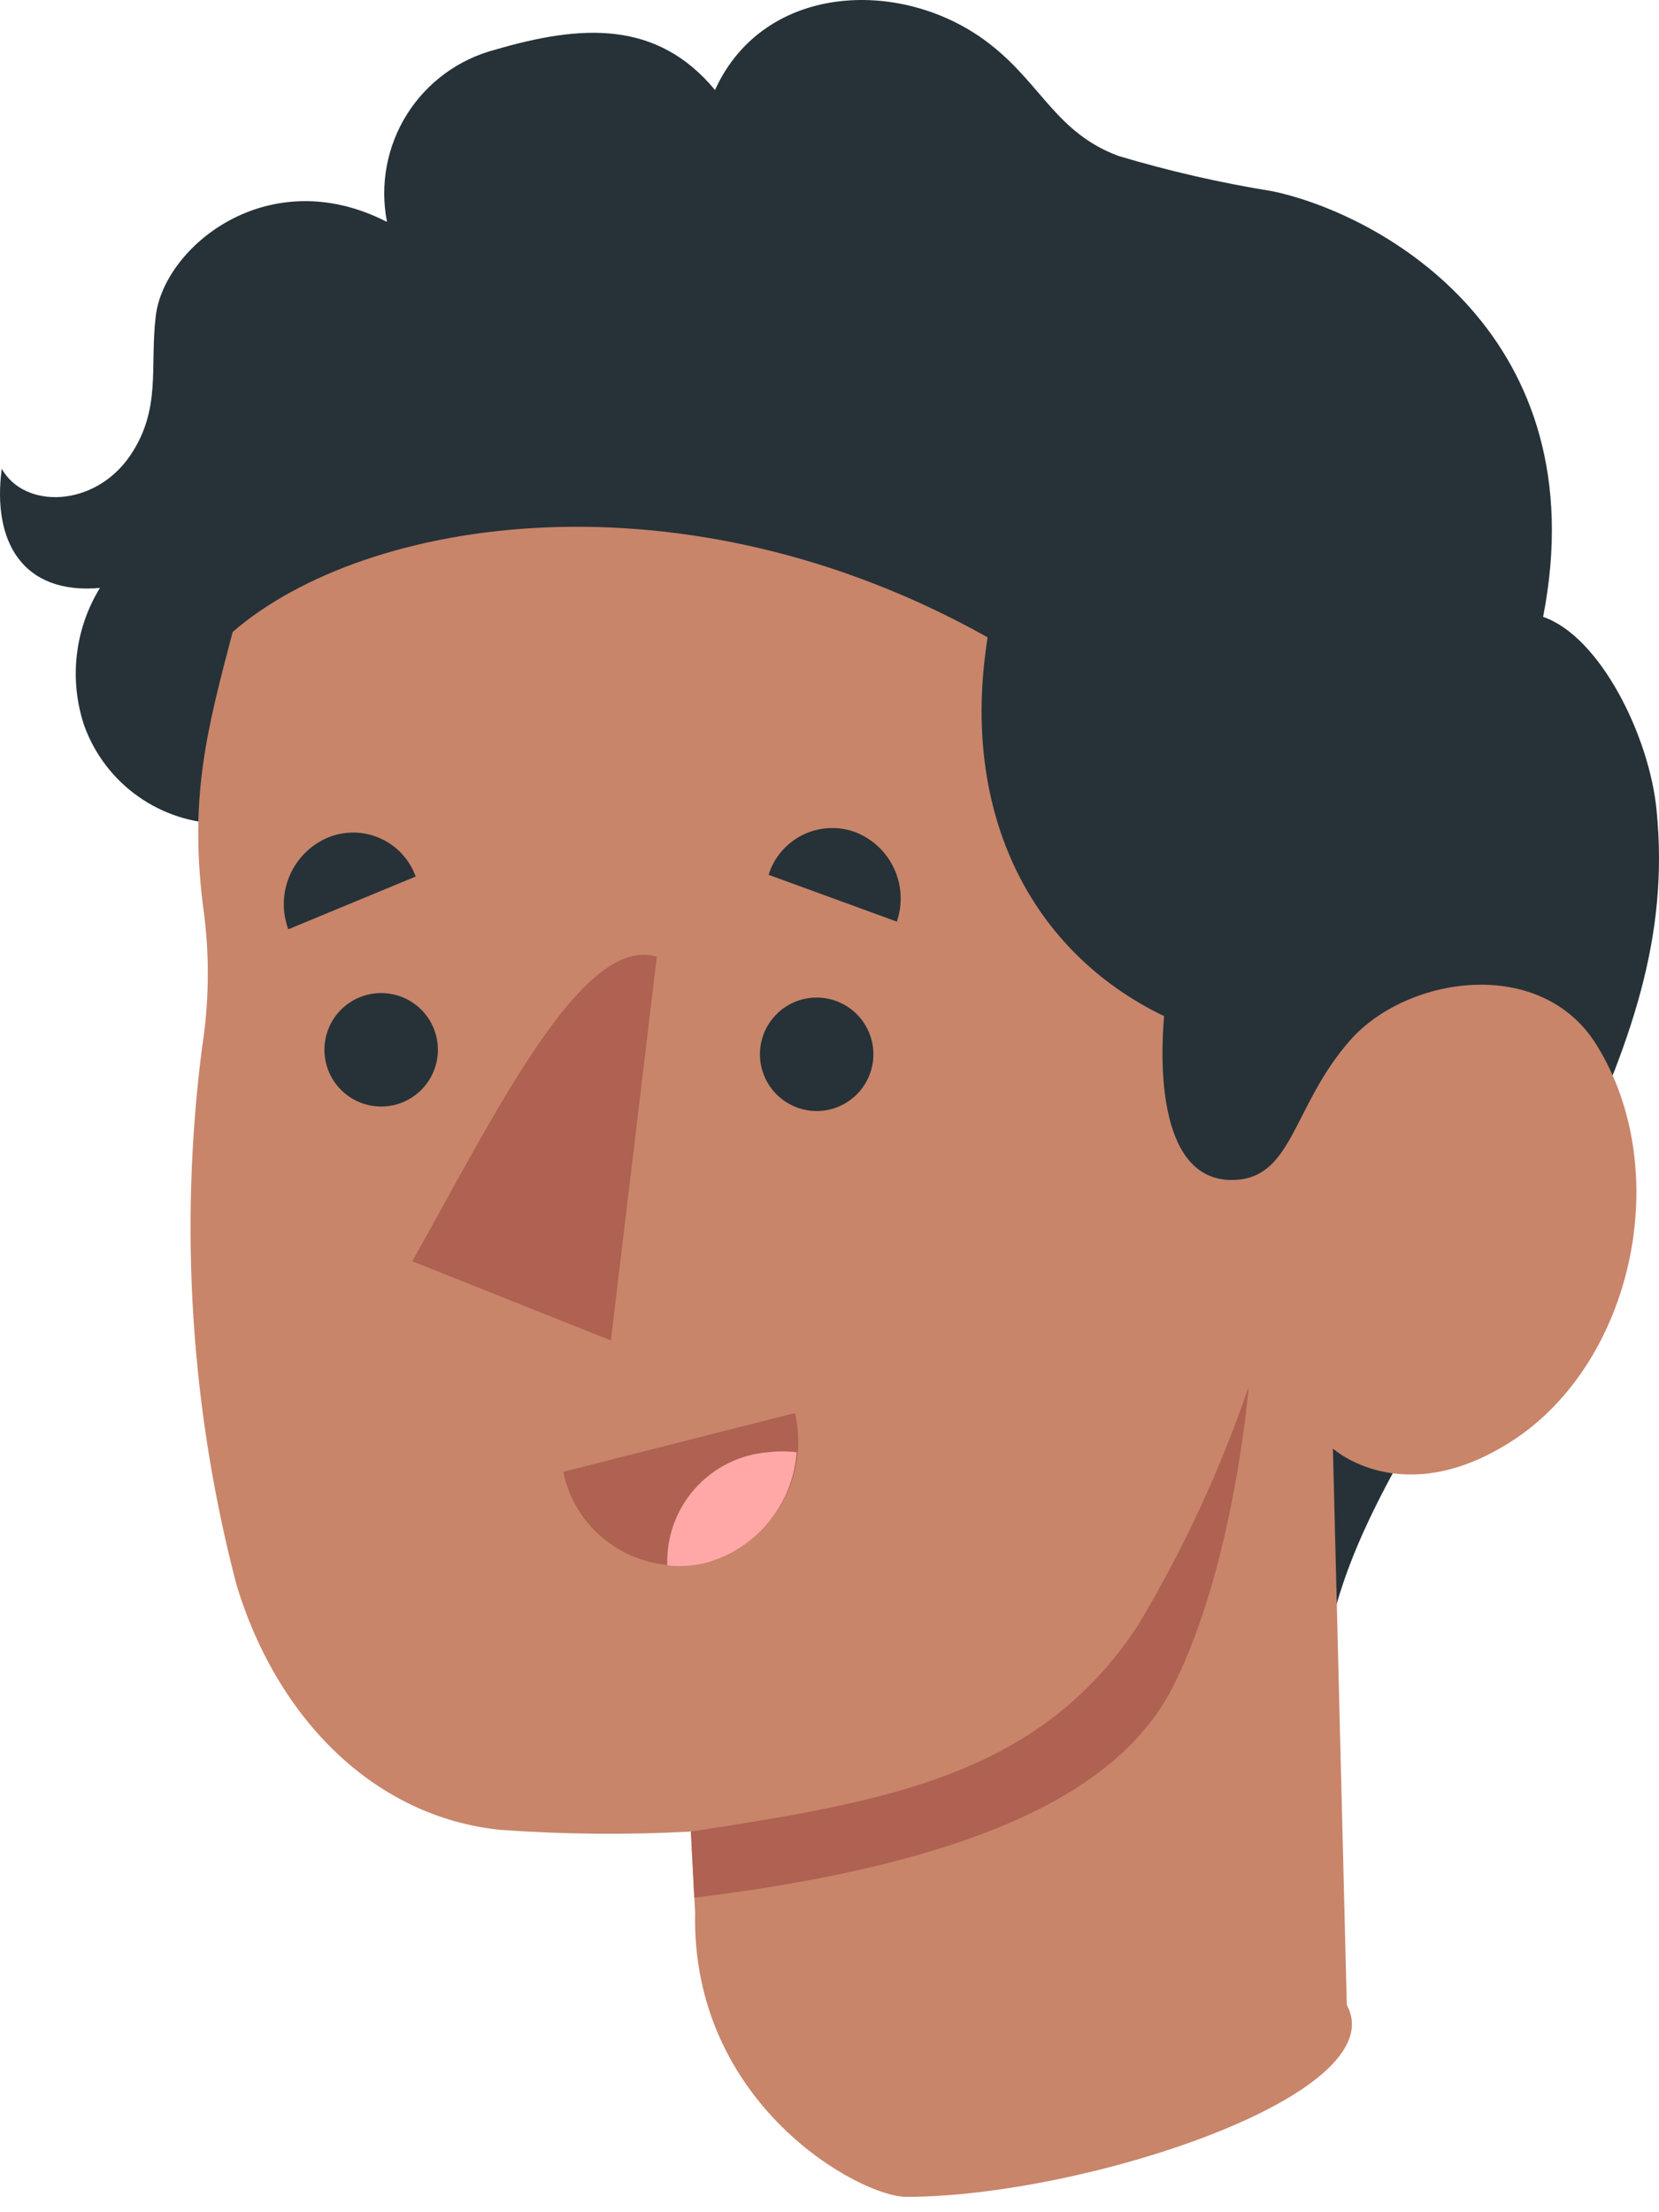 <svg width="54" height="72" viewBox="0 0 54 72" fill="none" xmlns="http://www.w3.org/2000/svg">
<path d="M43.164 53.84C43.857 48.604 48.843 42.998 51.013 38.381C53.11 33.939 54.329 30.494 53.922 26.376C53.691 23.956 52.075 20.706 50.228 20.078C52.002 10.963 45.066 7.002 41.428 6.226C39.727 5.952 38.045 5.567 36.395 5.072C34.4 4.324 33.902 2.763 32.276 1.479C29.506 -0.737 24.889 -0.626 23.273 2.929C21.38 0.648 18.923 0.796 16.116 1.618C14.926 1.929 13.899 2.682 13.245 3.723C12.592 4.765 12.36 6.017 12.597 7.223C8.728 5.238 5.339 8.036 5.071 10.28C4.868 11.933 5.265 13.309 4.24 14.823C3.086 16.523 0.796 16.578 0.057 15.257C-0.257 17.612 0.722 19.358 3.252 19.136C2.844 19.801 2.588 20.548 2.5 21.324C2.412 22.099 2.495 22.884 2.744 23.624C3.08 24.55 3.691 25.351 4.495 25.92C5.298 26.489 6.257 26.8 7.241 26.81C7.353 28.122 7.813 29.381 8.574 30.456C9.336 31.531 10.371 32.383 11.572 32.923C15.479 34.613 19.745 35.066 23.91 35.767L28.85 36.617C29.137 36.663 30.623 36.7 30.808 36.95L43.164 53.84Z" fill="#263238"/>
<path d="M49.222 46.895C45.648 49.204 43.386 47.145 43.386 47.145L43.838 65.254C45.426 68.181 35.244 71.5 29.5 71.5C28 71.5 22.488 68.5 22.626 62.234L22.488 59.611C20.423 59.723 18.354 59.704 16.291 59.556C12.191 59.14 9.014 55.945 7.694 51.568C6.206 45.869 5.827 39.938 6.576 34.096C6.8 32.675 6.824 31.23 6.65 29.802C6.124 26.025 6.724 23.799 7.574 20.567C11.932 16.8 22.266 15.202 32.147 20.743C31.224 26.542 33.625 31.021 37.891 33.071C37.752 34.632 37.697 38.566 40.246 38.399C42.093 38.279 42.093 35.971 43.94 33.865C45.787 31.76 50.155 31.095 51.965 34.004C54.523 38.122 53.147 44.356 49.222 46.895Z" fill="#C8856A"/>
<path d="M22.488 59.611C28.952 58.623 33.809 57.764 37.014 52.944C38.495 50.478 39.711 47.862 40.643 45.141C40.643 45.141 40.181 50.894 38.205 54.846C36.681 57.894 32.664 60.535 22.598 61.763L22.488 59.611Z" fill="#AF6152"/>
<path d="M24.741 34.456C24.769 34.82 24.904 35.166 25.129 35.453C25.354 35.74 25.659 35.954 26.005 36.068C26.351 36.182 26.723 36.191 27.075 36.094C27.426 35.996 27.741 35.797 27.979 35.522C28.218 35.246 28.369 34.906 28.415 34.545C28.46 34.183 28.398 33.816 28.235 33.49C28.073 33.163 27.817 32.893 27.501 32.711C27.185 32.53 26.822 32.446 26.459 32.471C26.215 32.487 25.977 32.552 25.759 32.66C25.54 32.769 25.345 32.92 25.186 33.105C25.026 33.29 24.904 33.504 24.828 33.736C24.752 33.968 24.722 34.213 24.741 34.456Z" fill="#263238"/>
<path d="M25.018 28.472L29.192 29.996C29.387 29.427 29.354 28.805 29.099 28.261C28.843 27.716 28.387 27.292 27.825 27.078C27.55 26.978 27.257 26.936 26.965 26.953C26.672 26.97 26.386 27.045 26.124 27.176C25.861 27.306 25.628 27.488 25.438 27.711C25.248 27.934 25.105 28.193 25.018 28.472Z" fill="#263238"/>
<path d="M9.384 30.245L13.53 28.528C13.431 28.252 13.277 28 13.078 27.785C12.878 27.571 12.637 27.4 12.37 27.282C12.102 27.163 11.813 27.101 11.521 27.097C11.228 27.094 10.938 27.15 10.667 27.262C10.111 27.5 9.668 27.942 9.429 28.497C9.19 29.052 9.174 29.678 9.384 30.245Z" fill="#263238"/>
<path d="M10.584 34.465C10.643 34.825 10.807 35.159 11.056 35.426C11.304 35.693 11.626 35.88 11.98 35.964C12.335 36.048 12.707 36.026 13.049 35.899C13.39 35.772 13.687 35.547 13.901 35.252C14.115 34.957 14.238 34.605 14.252 34.241C14.267 33.877 14.173 33.517 13.984 33.205C13.794 32.894 13.516 32.646 13.186 32.492C12.855 32.339 12.487 32.286 12.126 32.342C11.885 32.379 11.653 32.463 11.445 32.59C11.237 32.717 11.056 32.884 10.912 33.082C10.769 33.279 10.666 33.503 10.61 33.741C10.553 33.978 10.545 34.225 10.584 34.465Z" fill="#263238"/>
<path d="M13.419 41.05L19.883 43.626L21.379 31.141C18.96 30.393 16.143 36.211 13.419 41.05Z" fill="#AF6152"/>
<path d="M25.877 45.99L18.332 47.902C18.436 48.402 18.638 48.876 18.928 49.296C19.218 49.716 19.589 50.074 20.019 50.349C20.45 50.623 20.931 50.809 21.434 50.895C21.937 50.98 22.452 50.964 22.949 50.848C23.973 50.577 24.851 49.919 25.398 49.012C25.944 48.105 26.116 47.022 25.877 45.99Z" fill="#AF6152"/>
<path d="M25.009 47.265C25.316 47.229 25.625 47.229 25.932 47.265C25.87 48.097 25.552 48.891 25.021 49.536C24.491 50.181 23.773 50.645 22.968 50.866C22.56 50.967 22.138 50.995 21.721 50.949C21.687 50.029 22.011 49.132 22.623 48.446C23.236 47.759 24.091 47.336 25.009 47.265Z" fill="#FFA8A7"/>
</svg>
